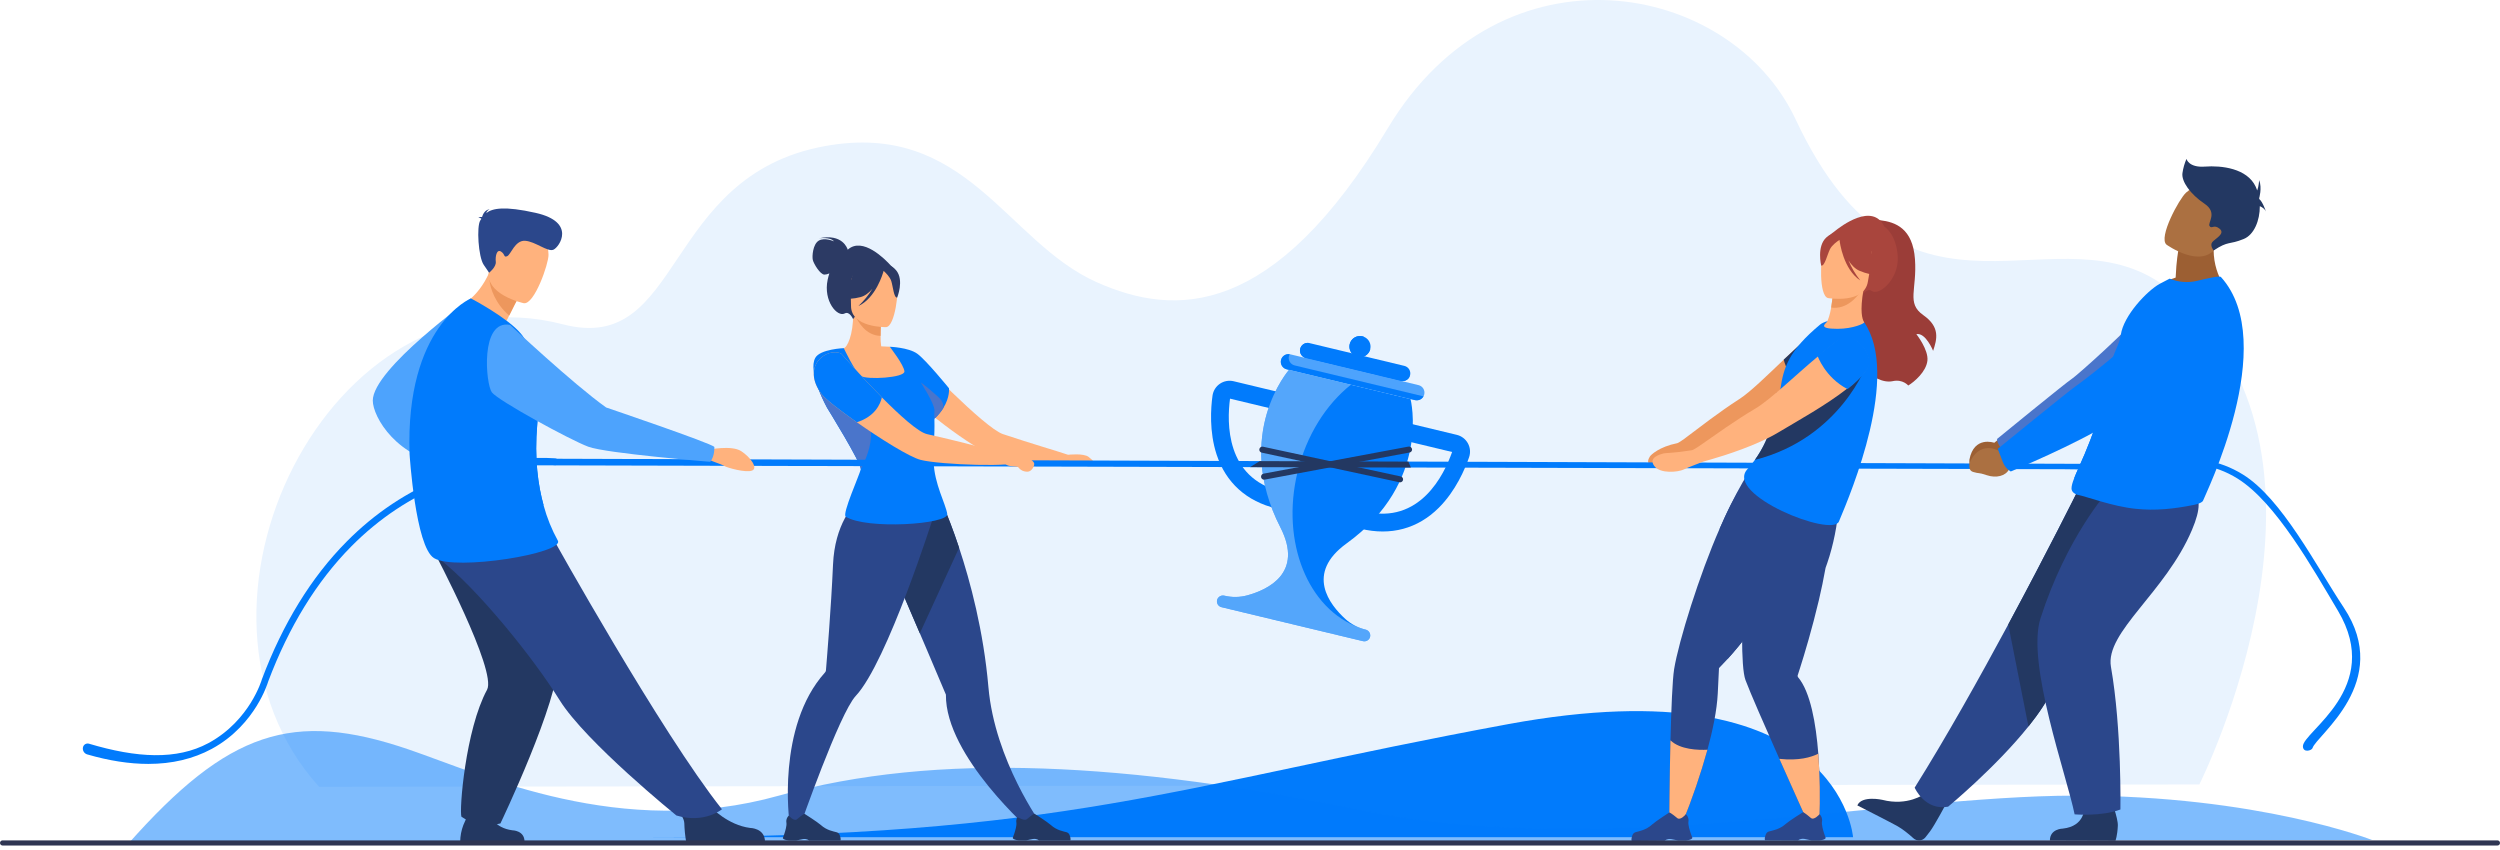 <svg width="506" height="172" viewBox="0 0 506 172" fill="none" xmlns="http://www.w3.org/2000/svg">
<path d="M445.147 158.775C445.147 158.775 479.233 90.996 439.11 58.647C416.723 40.596 386.155 72.644 363.455 24.198C350.245 -3.995 304.014 -12.545 280.897 25.939C257.781 64.423 237.905 64.237 221.954 57.109C203.661 48.944 195.625 24.372 166.992 29.565C133.906 35.571 138.329 71.986 113.941 65.645C66.914 53.418 32.071 123.284 64.579 159.25L445.147 158.775Z" fill="#E9F3FE"/>
<path d="M305.284 146.559C372.4 134.195 375.061 169.447 375.061 169.447L130.931 169.447C215.688 169.519 238.171 158.931 305.284 146.559Z" fill="#017BFC"/>
<path d="M82.579 151.647C97.729 156.794 125.618 170.015 157.649 161.035C189.679 152.054 228.444 154.365 276.089 164.072C323.734 173.778 382.679 161.076 419.925 161.035C457.171 160.993 480.106 170.015 480.106 170.015L25.887 170.859C46.221 147.893 59.28 143.731 82.579 151.647Z" fill="#017BFC" fill-opacity="0.5"/>
<path d="M30.021 154.616C34.812 154.616 39.1 153.603 42.851 151.578C47.455 149.089 50.318 145.513 51.906 142.951C53.548 140.308 54.202 138.209 54.285 137.929C58.464 126.835 64.129 117.63 71.122 110.572C76.709 104.936 83.153 100.647 90.277 97.822C102.397 93.018 112.38 94.143 112.478 94.155L112.64 92.814C112.533 92.8 109.998 92.506 105.899 92.814C100.369 93.255 94.936 94.517 89.779 96.56C82.481 99.452 75.88 103.845 70.161 109.62C63.021 116.817 57.258 126.189 53.01 137.482L52.995 137.534C52.995 137.555 52.371 139.658 50.731 142.289C49.225 144.701 46.52 148.069 42.188 150.404C35.745 153.873 27.688 153.41 18.018 150.528C17.892 150.49 17.76 150.478 17.629 150.492C17.499 150.507 17.372 150.548 17.258 150.614C17.144 150.679 17.045 150.767 16.966 150.872C16.887 150.977 16.83 151.097 16.799 151.224C16.725 151.531 16.773 151.855 16.931 152.128C17.089 152.401 17.346 152.603 17.649 152.692C22.078 153.976 26.202 154.618 30.021 154.616Z" fill="#017BFC"/>
<path d="M468.058 151.402C468.803 148.858 484.369 138.02 474.394 122.995C468.733 114.463 461.857 100.951 453.989 96.058C444.156 89.937 434.002 94.155 421.506 93.969V95.32C433.751 95.508 443.273 90.883 452.892 96.871C460.594 101.664 468.084 115.009 473.216 123.645C482.504 139.272 466.019 148.094 466.109 151.075C466.153 152.442 467.917 151.905 468.058 151.402Z" fill="#017BFC"/>
<path d="M185.304 71.996C185.304 71.996 199.206 86.599 203.005 87.867C209.051 89.885 213.638 91.189 216.18 92.046C216.18 92.046 219.315 91.682 220.346 92.486C221.376 93.291 221.664 93.751 221.246 94.101C220.828 94.451 216.906 94.202 216.18 94.101C215.454 94 213.267 93.808 213.267 93.808L213.349 93.758C209.121 93.552 203.423 92.748 201.055 92.133C197.146 91.119 184.892 81.408 183.309 79.294C178.952 73.476 182.511 70.613 185.304 71.996Z" fill="#FFB27D"/>
<path d="M170.78 70.466C171.477 70.325 172.696 67.758 172.68 63.603L172.999 63.666L178.348 64.711C178.348 64.711 178.23 66.395 178.228 67.981C178.214 68.689 178.256 69.396 178.352 70.097C179.384 70.135 180.081 70.181 180.081 70.181C180.081 70.181 184.26 73.891 184.596 75.87C184.932 77.848 176.971 77.801 174.268 77.559C171.566 77.317 170.785 70.463 170.785 70.463L170.78 70.466Z" fill="#FFB27D"/>
<path d="M178.348 64.714C178.348 64.714 178.229 66.398 178.227 67.985C175.236 67.904 173.648 65.177 173.003 63.666L178.348 64.714Z" fill="#ED975D"/>
<path d="M165.704 48.713C166.89 47.985 168.786 48.849 168.786 48.849C168.13 47.929 165.739 48.236 165.739 48.236C170.514 47.21 171.505 50.271 171.581 50.541C174.587 47.82 179.181 52.506 180.312 53.756C181.43 54.727 182.521 56.631 180.823 60.862L180.312 62.517L173.869 62.982L172.664 64.585C172.664 64.585 171.938 62.914 170.982 63.438C169.493 64.254 166.603 60.963 167.517 56.626C167.607 56.189 167.724 55.758 167.865 55.335C167.554 55.482 167.218 55.566 166.874 55.583C166.004 55.583 164.692 53.373 164.515 52.622C164.337 51.872 164.52 49.441 165.704 48.713Z" fill="#2C3A64"/>
<path d="M179.339 66.215C179.339 66.215 172.259 66.344 172.247 61.933C172.235 57.523 171.312 54.569 175.831 54.299C180.349 54.029 181.229 55.712 181.598 57.181C181.967 58.651 181.191 66.067 179.339 66.215Z" fill="#FFB27D"/>
<path d="M174.164 60.133C171.19 60.903 169.897 60.109 169.897 60.109C171.363 58.817 172.333 57.056 172.644 55.127C172.644 55.127 177.189 52.423 179.008 54.094C179.471 53.696 180.297 53.406 181.392 54.728C183.038 56.715 181.584 60.234 181.584 60.234C180.91 60.314 180.746 58.004 180.391 56.88C180.13 56.055 179.276 55.212 178.843 54.826C178.707 55.336 177.29 60.292 173.734 61.944C174.834 60.918 175.788 59.746 176.57 58.462C175.881 59.25 175.071 59.902 174.164 60.133Z" fill="#2C3A64"/>
<path d="M179.354 112.372C181.369 116.953 183.932 122.918 186.179 128.183L187.518 131.318C189.782 136.622 191.453 140.599 191.453 140.599C191.312 153.113 208.846 168.353 208.846 168.353L210.831 166.96C210.831 166.96 201.353 153.976 200.057 139.083C199.068 127.706 196.383 117.68 194.123 110.873C192.886 107.144 191.775 104.376 191.14 102.875C190.64 102.71 190.123 102.604 189.599 102.558L179.882 112.053L179.354 112.372Z" fill="#2B478B"/>
<path d="M179.354 112.371C181.368 116.953 183.932 122.917 186.178 128.183L194.122 110.874C192.886 107.145 191.775 104.377 191.139 102.876C190.639 102.711 190.122 102.605 189.598 102.559L179.881 112.054L179.354 112.371Z" fill="#233862"/>
<path d="M159.793 166.455L161.935 167.216C161.935 167.216 169.907 144.366 173.207 140.848C179.585 134.057 188.975 104.412 188.975 104.412L174.509 100.294C172.629 102.119 168.959 106.14 168.602 114.291C168.209 123.266 167.333 133.686 167.169 135.71C167.149 135.864 167.079 136.008 166.969 136.119C157.092 147.117 159.793 166.455 159.793 166.455Z" fill="#2B478B"/>
<path d="M165.494 78.278C166.021 79.736 166.654 81.152 167.389 82.517C167.389 82.517 174.45 93.907 174.213 95.002C173.977 96.097 170.393 104.057 171.175 104.567C175.328 107.244 192.034 106.116 191.723 104.033C191.411 101.95 189.099 97.961 188.97 93.458C188.9 91.02 189.206 87.941 189.126 85.057C189.126 84.955 189.126 84.852 189.126 84.747C189.82 84.111 190.425 83.385 190.925 82.588C192.308 80.357 192.073 78.583 192.073 78.583C192.073 78.583 187.432 72.863 185.645 71.584C183.859 70.306 180.085 70.183 180.085 70.183C180.085 70.183 182.992 73.894 183.056 75.18C183.12 76.467 175.42 76.922 174.219 76.081C173.017 75.24 170.785 70.465 170.785 70.465C170.785 70.465 165.97 70.653 165.005 72.445C164.248 73.841 164.756 76.195 165.494 78.278Z" fill="#017BFC"/>
<path d="M189.134 83.096C189.092 83.749 189.092 84.405 189.134 85.059C189.134 84.956 189.134 84.853 189.134 84.749C189.828 84.112 190.432 83.386 190.933 82.589C191.018 81.905 190.78 81.128 189.888 80.326C187.121 77.849 186.379 77.43 186.379 77.43C186.379 77.43 189.199 81.745 189.134 83.096Z" fill="#4A75CB"/>
<path d="M167.39 82.518C167.39 82.518 174.451 93.908 174.214 95.003C180.978 82.079 169.573 78.965 165.495 78.286C166.022 79.741 166.655 81.155 167.39 82.518Z" fill="#4A75CB"/>
<path d="M204.982 169.576C204.982 169.576 205.106 169.268 205.255 168.832C205.499 168.117 205.807 167.056 205.713 166.485C205.656 166.155 205.705 165.814 205.853 165.513C205.999 165.212 207.246 166.301 207.855 165.783C209.045 164.784 209.318 164.7 209.376 164.7H209.389C209.389 164.7 212.001 166.356 212.679 166.974C213.898 168.075 215.213 168.251 215.883 168.446C216.017 168.485 216.14 168.554 216.242 168.648C216.345 168.743 216.425 168.859 216.475 168.989C216.625 169.377 216.776 169.905 216.616 170.131L210.283 170.118L210.269 170.104C210.199 170.03 209.84 169.71 209.064 169.811C208.552 169.877 208.181 170.02 207.683 170.098H206.192C204.909 169.933 204.982 169.576 204.982 169.576Z" fill="#233862"/>
<path d="M158.445 169.608C158.445 169.608 158.571 169.3 158.719 168.866C158.961 168.149 159.265 167.088 159.171 166.517C159.112 166.187 159.16 165.847 159.307 165.546C159.391 165.369 159.51 165.211 159.655 165.081C159.655 165.081 160.7 166.329 161.317 165.81C162.504 164.807 162.778 164.724 162.835 164.724H162.849C162.849 164.724 165.461 166.374 166.142 166.987C167.361 168.084 168.679 168.259 169.35 168.452C169.484 168.49 169.607 168.559 169.71 168.653C169.813 168.747 169.893 168.863 169.943 168.993C170.093 169.382 170.246 169.909 170.086 170.136H163.755L163.741 170.122C163.669 170.049 163.311 169.73 162.534 169.831C162.022 169.899 161.653 170.043 161.153 170.122H159.664C158.374 169.956 158.445 169.608 158.445 169.608Z" fill="#233862"/>
<path d="M353.65 94.997L354.521 95.422C354.558 95.368 354.582 95.331 354.591 95.314C354.599 95.297 353.704 95.014 353.65 94.997Z" fill="#EE9849"/>
<path d="M374.788 46.441C374.788 46.441 377.454 44.218 380.551 44.576C383.649 44.935 387.146 46.239 387.59 52.454C388.034 58.669 385.8 61.335 389.265 63.773C392.73 66.211 392.048 68.628 391.264 71.014C391.264 71.014 389.767 67.261 387.869 67.628C387.869 67.628 390.366 70.785 390.108 73.013C389.85 75.24 387.475 77.277 386.228 78.028C386.228 78.028 385.128 76.703 383.109 77.141C379.038 78.028 373.647 71.611 374.183 68.945C374.72 66.279 374.788 46.441 374.788 46.441Z" fill="#9B3D38"/>
<path d="M337.854 166.345L340.536 166.519C342.501 161.696 344.187 156.764 345.586 151.747C346.644 147.873 347.501 143.812 347.675 140.357C347.822 137.453 347.923 135.225 347.924 135.224C348.031 135.093 348.651 134.487 349.605 133.442C349.923 133.094 350.282 132.694 350.669 132.248C353.852 128.57 356.646 124.572 359.005 120.318C359.005 120.318 359.005 120.307 359.015 120.3C360.562 117.512 361.9 114.614 363.02 111.628C363.02 111.611 363.034 111.602 363.038 111.592C363.041 111.581 365.639 105.626 366.191 102.323C366.226 102.107 366.252 101.899 366.27 101.708C366.287 101.527 366.293 101.345 366.289 101.163L366.186 101.112L354.521 95.427C352.4 98.322 350.579 101.425 349.088 104.689L348.565 105.859C348.433 106.152 348.3 106.448 348.168 106.747L348.072 106.967C343.965 116.283 339.757 129.824 338.843 135.433C338.495 137.599 338.256 143.654 338.107 149.837C337.908 157.978 337.854 166.345 337.854 166.345Z" fill="#2B478B"/>
<path d="M348.079 106.962L349.61 133.431C349.928 133.082 350.287 132.682 350.674 132.236C353.857 128.558 356.651 124.56 359.01 120.306C359.01 120.306 359.01 120.296 359.02 120.289C360.557 117.397 361.895 114.403 363.025 111.329C363.025 111.31 363.039 111.3 363.044 111.288C363.049 111.275 365.291 106.032 366.196 102.311C366.231 102.095 366.257 101.888 366.274 101.696C366.292 101.515 366.298 101.333 366.294 101.151L366.191 101.101C366.191 101.101 354.67 95.504 354.083 95.319C352.224 98.333 350.559 101.463 349.099 104.69L348.577 105.86C348.445 106.152 348.312 106.448 348.18 106.748L348.079 106.962Z" fill="#2B478B"/>
<path d="M353.285 137.644C354.169 140.042 357.274 147.128 360.142 153.583C362.979 159.97 365.587 165.74 365.587 165.74L368.238 166.011C368.419 161.52 368.347 157.022 368.023 152.538C367.557 146.487 366.444 140.044 363.914 137.051C363.87 136.979 363.845 136.898 363.841 136.815C363.836 136.731 363.852 136.648 363.888 136.572C364.236 135.506 365.662 131.142 367.102 125.627C367.451 124.29 367.799 122.886 368.147 121.448C368.635 119.358 369.093 117.187 369.476 115.033C369.483 114.996 369.49 114.961 369.497 114.928C369.671 114.444 369.97 113.628 370.294 112.545C370.863 110.647 371.313 108.715 371.64 106.761C371.651 106.694 371.663 106.626 371.673 106.556C372.514 101.414 371.891 98.38 371.891 98.38C371.891 98.38 362.272 97.116 359.195 96.057C356.118 94.999 354.234 95.206 354.234 95.206C354.234 95.206 351.301 132.267 353.285 137.644Z" fill="#2B478B"/>
<path d="M333.917 92.423C334.119 92.087 335.779 90.433 339.49 89.696C339.49 89.696 339.718 89.665 340.839 88.86C344.268 86.295 347.867 83.462 352.04 80.773C354.256 79.347 357.577 76.072 361.03 72.796C362.772 71.14 364.56 69.488 366.254 68.065C367.163 67.3 374.353 71.896 373.713 72.742C370.322 77.216 361.666 82.302 356.821 85.466C352.562 88.252 346.236 90.494 343.216 91.481C343.216 91.481 341.609 91.983 341.497 92.068C341.386 92.153 339.509 93.799 338.492 94.346C337.475 94.892 335.963 94.694 334.313 94.191C333.21 93.86 333.583 92.977 333.917 92.423Z" fill="#ED975D"/>
<path d="M361.026 72.788C361.409 74.356 362.541 77.215 365.703 77.464C369.755 77.784 372.014 68.235 367.69 66.842L366.245 68.061C364.555 69.48 362.772 71.139 361.026 72.788Z" fill="#233862"/>
<path d="M371.205 46.912C372.69 45.693 379.006 40.939 381.395 45.867C381.395 45.867 383.833 47.342 384.099 51.913C384.373 56.579 380.256 59.96 378.832 58.879C377.919 58.182 376.742 59.896 376.742 59.896L375.565 57.34L369.831 56.051L369.557 54.247C368.451 49.563 369.888 47.748 371.205 46.912Z" fill="#A9453D"/>
<path d="M372.196 105.559C374.761 99.452 384.619 75.926 377.314 65.234C377.251 65.203 377.188 65.175 377.127 65.149C374.39 63.942 369.673 64.627 368.388 65.694C362.051 70.981 361.009 74.331 360.349 78.754C359.665 83.341 358.807 88.074 355.188 93.081C354.709 93.746 354.195 94.385 353.647 94.996C349.045 100.128 370.82 108.834 372.196 105.559Z" fill="#017BFC"/>
<path d="M369.758 65.172C369.508 65.521 367.788 66.555 371.903 66.555C375.114 66.555 377.442 65.428 377.313 65.235C376.894 64.606 376.422 62.971 377.165 58.663H376.817L371.07 58.827C371.07 58.827 370.896 60.598 370.628 62.245C370.407 63.638 369.966 64.885 369.758 65.172Z" fill="#FFB27D"/>
<path d="M371.079 58.835C371.079 58.835 370.905 60.605 370.637 62.253C373.772 62.69 375.884 60.13 376.824 58.671L371.079 58.835Z" fill="#ED975D"/>
<path d="M370.003 60.332C370.003 60.332 377.362 61.577 378.065 56.981C378.769 52.386 380.195 49.455 375.526 48.464C370.858 47.473 369.674 49.088 369.066 50.564C368.458 52.041 368.103 59.889 370.003 60.332Z" fill="#FFB27D"/>
<path d="M369.671 48.042C371.019 46.836 371.835 47.266 372.255 47.755C376.821 46.263 378.726 49.827 378.726 49.827C378.749 51.887 379.488 53.875 380.815 55.45C380.815 55.45 379.344 56.077 376.365 54.808C375.456 54.419 374.714 53.62 374.12 52.695C374.732 54.157 375.542 55.527 376.526 56.769C373.084 54.492 372.38 49.117 372.316 48.549C371.804 48.885 370.782 49.629 370.379 50.449C369.834 51.564 369.302 53.946 368.612 53.758C368.612 53.751 367.649 49.855 369.671 48.042Z" fill="#A9453D"/>
<path d="M355.188 93.086C372.631 88.657 377.951 73.475 377.951 73.475C377.951 73.475 361.642 77.901 359.596 79.522C358.911 84.107 358.7 88.078 355.188 93.086Z" fill="#233862"/>
<path d="M360.143 153.588C362.98 159.975 365.588 165.744 365.588 165.744L368.238 166.016C368.42 161.524 368.348 157.026 368.024 152.543C366.61 153.264 364.099 154.021 360.143 153.588Z" fill="#FFB27D"/>
<path d="M337.855 166.345L340.537 166.519C342.502 161.696 344.188 156.764 345.587 151.747C343.762 151.836 340.081 151.747 338.099 149.842C337.909 157.977 337.855 166.345 337.855 166.345Z" fill="#FFB27D"/>
<path d="M330.418 169.012C330.47 168.874 330.553 168.751 330.661 168.651C330.768 168.551 330.898 168.477 331.038 168.435C331.745 168.225 333.138 168.031 334.406 166.868C335.12 166.213 337.858 164.451 337.858 164.451H337.872C337.932 164.451 338.22 164.536 339.481 165.583C340.134 166.123 341.222 164.798 341.222 164.798C341.374 164.935 341.498 165.101 341.588 165.285C341.745 165.602 341.798 165.96 341.739 166.309C341.645 166.912 341.976 168.026 342.239 168.78C342.397 169.236 342.531 169.56 342.531 169.56C342.531 169.56 342.61 169.936 341.26 170.118L339.693 170.13C339.171 170.051 338.775 169.903 338.235 169.837C337.415 169.736 337.041 170.076 336.966 170.154C336.96 170.158 336.956 170.164 336.952 170.17L330.277 170.226C330.107 169.978 330.264 169.423 330.418 169.012Z" fill="#2B478B"/>
<path d="M358.039 168.287C358.747 168.087 360.144 167.913 361.429 166.764C362.152 166.118 364.912 164.396 364.912 164.396H364.927C364.987 164.396 365.276 164.488 366.521 165.552C367.163 166.1 368.274 164.793 368.274 164.793C368.425 164.931 368.547 165.099 368.633 165.285C368.788 165.603 368.836 165.962 368.771 166.309C368.668 166.91 368.983 168.03 369.234 168.787C369.387 169.247 369.516 169.573 369.516 169.573C369.516 169.573 369.589 169.95 368.236 170.111H366.669C366.146 170.024 365.756 169.87 365.216 169.795C364.398 169.684 364.018 170.017 363.942 170.093L363.928 170.109L357.255 170.071C357.081 169.83 357.255 169.275 357.412 168.867C357.464 168.729 357.548 168.604 357.657 168.503C357.765 168.403 357.896 168.329 358.039 168.287Z" fill="#2B478B"/>
<path d="M444.997 95.315L445.001 93.964L100.578 92.81L100.574 94.161L417.872 94.972L444.997 95.315Z" fill="#017BFC"/>
<path d="M143.317 91.037C143.317 91.037 148.067 90.027 150.029 91.319C151.992 92.611 153.449 94.758 152.218 95.244C150.987 95.73 147.231 94.699 146.575 94.302C145.918 93.905 143.963 93.351 143.734 93.106C143.506 92.86 143.317 91.037 143.317 91.037Z" fill="#FFB27D"/>
<path d="M95.316 60.4C95.316 60.4 75.452 74.68 75.452 81.081C75.452 84.302 80.282 93.042 91.504 94.294L93.175 91.217C93.175 91.217 83.708 83.715 84.258 82.937C84.808 82.159 97.219 74.343 97.219 69.391C97.184 66.298 96.537 63.242 95.316 60.4Z" fill="#4DA3FD"/>
<path d="M143.947 163.415C143.947 163.415 147.3 166.997 151.816 167.572C151.816 167.572 154.83 167.598 154.83 170.358H138.874C138.664 169.126 138.54 167.881 138.505 166.632C138.426 164.793 135.867 162.903 135.867 162.903L143.947 163.415Z" fill="#233862"/>
<path d="M99.105 164.907C99.105 164.907 100.023 167.58 103.703 168.052C103.703 168.052 106.163 168.073 106.163 170.334H93.143C93.16 169.188 93.377 168.054 93.785 166.983C94.248 165.833 94.784 164.714 95.389 163.633L99.105 164.907Z" fill="#233862"/>
<path d="M87.848 111.641C87.848 111.641 100.647 135.808 98.58 139.608C94.197 147.67 92.91 164.161 93.401 165.317C94.541 166.095 95.835 166.618 97.195 166.851C98.556 167.084 99.95 167.021 101.284 166.667C101.284 166.667 113.244 141.673 112.972 133.518C112.598 122.302 99.527 104.991 99.527 104.991L87.848 111.641Z" fill="#233862"/>
<path d="M93.175 61.883C93.175 61.883 94.702 67.629 99.927 67.988C99.927 67.988 101.957 66.14 102.768 64.455C102.868 64.246 102.967 64.046 103.061 63.856C103.982 61.961 104.55 60.922 104.55 60.922C104.388 60.747 99.112 54.97 99.01 55.196C96.689 60.401 93.175 61.883 93.175 61.883Z" fill="#FFB27D"/>
<path d="M99.085 56.732C99.165 58.2 100.252 61.511 103.061 63.856C103.982 61.962 104.55 60.922 104.55 60.922C104.388 60.786 99.065 56.301 99.085 56.732Z" fill="#ED975D"/>
<path d="M106.016 61.371C106.016 61.371 97.84 59.629 99.001 54.555C100.163 49.481 99.891 45.838 105.161 46.735C110.43 47.632 110.996 49.799 111.02 51.586C111.045 53.373 108.173 61.691 106.016 61.371Z" fill="#FFB27D"/>
<path d="M111.723 108.619C111.723 108.619 133.827 148.322 146.123 163.794C146.123 163.794 142.571 166.768 136.903 165.055C136.903 165.055 118.484 150.14 113.244 141.674C108.005 133.207 96.365 118.771 88.655 112.927L111.723 108.619Z" fill="#2B478B"/>
<path d="M82.897 91.903C82.897 91.903 84.07 110.654 87.847 112.962C92.189 115.612 114.316 111.965 112.907 109.425C111.668 107.177 110.702 104.789 110.031 102.311C108.927 98.336 108.115 92.859 108.742 85.817C108.958 83.354 108.968 80.878 108.772 78.413C108.395 73.828 107.272 69.778 105.484 67.594C102.762 64.285 95.314 60.4 95.314 60.4C95.314 60.4 82.017 65.903 82.897 91.903Z" fill="#017BFC"/>
<path d="M110.035 102.311C108.931 98.336 108.12 92.859 108.747 85.817C108.963 83.354 108.972 80.878 108.776 78.413C107.209 76.041 104.982 74.551 101.823 74.692C101.818 74.692 96.12 91.393 110.035 102.311Z" fill="#017BFC"/>
<path d="M103.245 65.756C103.245 65.756 115.877 77.623 122.682 82.473C122.682 82.473 144.01 89.712 144.585 90.46C144.585 90.46 144.708 92.299 143.751 93.469C143.751 93.469 122.741 91.78 119.067 90.415C115.393 89.05 100.783 81.071 99.548 79.406C98.313 77.742 97.127 64.606 103.245 65.756Z" fill="#4DA3FD"/>
<path d="M97.424 44.293C97.362 44.195 97.196 44.098 96.809 44.021C97.05 43.925 97.31 43.889 97.567 43.917C97.725 43.379 98.152 42.447 99.117 42.349C98.95 42.418 98.8 42.523 98.68 42.657C98.559 42.791 98.471 42.951 98.42 43.124C99.658 42.153 102.086 41.662 108.412 43.083C116.748 44.956 113.19 50.048 112.006 50.544C110.822 51.041 108.329 48.86 106.27 48.735C104.212 48.61 103.404 51.54 102.655 51.852C101.907 52.164 102.281 51.479 101.408 50.917C100.536 50.354 100.224 51.915 100.348 52.975C100.472 54.036 98.998 55.201 98.998 55.201L97.903 53.599C96.81 51.996 96.439 45.818 97.207 44.62L97.424 44.293Z" fill="#2B478B"/>
<path d="M389.499 160.701C389.499 160.701 386.136 163.219 380.986 161.889C380.986 161.889 376.832 160.941 375.922 163.014C375.922 163.014 382.292 166.249 383.902 167.135C385.121 167.802 386.385 168.854 387.282 169.669C387.451 169.822 387.648 169.938 387.863 170.012C388.078 170.085 388.305 170.114 388.532 170.097C388.758 170.079 388.979 170.016 389.18 169.91C389.381 169.805 389.558 169.659 389.701 169.483C389.981 169.135 390.302 168.727 390.654 168.252C391.636 166.92 393.924 162.62 393.924 162.62L389.499 160.701Z" fill="#233862"/>
<path d="M387.526 159.421C387.526 159.421 389.572 164.142 394.298 163.273C394.298 163.273 403.942 155.31 410.557 147.037C412.704 144.35 414.535 141.63 415.607 139.141C419.994 128.986 431.831 113.839 439.359 106.162L420.527 99.35C420.527 99.35 414.495 111.483 406.469 126.389C400.686 137.128 393.875 149.306 387.526 159.421Z" fill="#2B478B"/>
<path d="M406.47 126.389L410.557 147.037C412.704 144.35 414.535 141.63 415.607 139.141C419.994 128.986 431.831 113.839 439.359 106.162L420.527 99.35C420.527 99.35 414.496 111.483 406.47 126.389Z" fill="#233862"/>
<path d="M405.141 88.399L403.641 89.618C403.641 89.618 399.539 88.147 398.612 93.021C398.612 93.021 398.367 95.1 399.681 95.111C400.996 95.121 400.455 94.882 402.318 94.936C404.181 94.99 405.727 94.008 405.999 92.499L406.891 91.219L405.141 88.399Z" fill="#9C5F33"/>
<path d="M405.309 91.014C404.113 89.765 404.21 88.842 404.21 88.842C404.21 88.842 418.063 77.499 419.473 76.576C420.431 75.946 430.633 66.901 435.403 61.386C437.768 58.651 440.698 59.713 444.051 60.674L446.812 61.47C450.145 62.426 451.012 67.089 448.277 69.355C440.573 75.737 427.758 82.913 425.361 84.421C419.407 88.166 407.755 92.616 407.755 92.616C406.841 92.25 406.01 91.705 405.309 91.014Z" fill="#4A75CB"/>
<path d="M421.865 163.44C421.865 163.44 422.07 167.207 417.511 167.709C417.511 167.709 414.899 167.722 414.899 170.12L428.17 170.162C428.17 170.162 428.557 169.196 428.649 167.123C428.722 165.534 427.108 161.377 427.108 161.377L421.865 163.44Z" fill="#233862"/>
<path d="M426.705 99.35C426.705 99.35 418.317 108.568 412.99 125.177C410.093 134.213 418.302 156.933 419.902 164.826C419.902 164.826 425.408 165.293 429.173 163.837C429.173 163.837 429.46 147.535 427.257 134.967C426.025 127.936 438.305 119.927 443.67 107.22C447.327 98.575 442.879 98.721 437.422 98.514L426.705 99.35Z" fill="#2B478B"/>
<path d="M440.351 56.182C440.492 52.699 440.896 50.705 440.896 50.705L448.497 46.843C446.735 53.982 450.614 58.425 450.614 58.425C450.614 58.425 441.059 60.862 436.391 58.219C437.575 57.304 438.917 56.613 440.351 56.182Z" fill="#9C5F33"/>
<path d="M438.508 49.522C438.508 49.522 445.463 54.512 448.505 50.133C451.547 45.753 454.492 43.45 450.18 40.077C445.869 36.703 443.837 37.771 442.464 38.985C441.092 40.198 436.777 48.109 438.508 49.522Z" fill="#AB7041"/>
<path d="M419.275 98.875C419.275 99.695 420.221 100.094 420.421 100.127C422.304 100.475 427.561 102.516 432.295 102.985C436.283 103.403 439.985 103.006 444.053 102.189C444.591 102.081 445.855 101.741 445.946 101.224C446.057 100.662 461.634 69.472 449.524 56.074C449.241 55.761 446.851 56.327 444.664 56.846C442.822 57.282 440.888 57.124 439.141 56.395L437.091 57.466C434.575 58.869 429.81 63.851 429.255 67.762C428.973 69.751 427.836 71.224 427.514 72.972C427.398 73.62 427.273 74.252 427.139 74.867C426.891 76.076 426.635 77.226 426.373 78.318C425.661 81.279 424.909 83.823 424.17 86.022C423.385 88.357 422.613 90.301 421.926 91.925C421.032 94.032 420.278 95.607 419.808 96.813C419.465 97.668 419.275 98.335 419.275 98.875Z" fill="#017BFC"/>
<path d="M419.798 96.82C441.785 86.461 449.401 66.569 449.401 66.569C449.401 66.569 431.535 73.159 427.135 74.879C426.886 76.088 426.631 77.238 426.368 78.331C425.656 81.291 424.904 83.835 424.166 86.034C423.38 88.369 422.609 90.313 421.921 91.937C421.022 94.034 420.268 95.613 419.798 96.82Z" fill="#017BFC"/>
<path d="M406.936 90.814L405.036 91.511C405.036 91.511 401.231 88.82 398.863 93.196C398.863 93.196 398.006 95.112 399.363 95.523C400.719 95.934 400.234 95.547 402.132 96.183C404.03 96.818 405.916 96.357 406.637 94.997L407.929 94.049L406.936 90.814Z" fill="#AB7041"/>
<path d="M405.369 93.51C404.672 91.678 404.347 90.847 404.347 90.847C404.347 90.847 418.702 79.145 420.165 78.135C421.163 77.451 431.087 70.033 435.924 64.251C437.102 62.844 438.64 61.783 440.374 61.182C442.108 60.581 443.972 60.462 445.768 60.838L448.784 61.469C452.422 62.231 453.604 66.839 450.782 69.258C442.832 76.074 429.422 83.979 426.925 85.627C420.715 89.707 406.987 95.425 406.987 95.425C406.987 95.425 405.923 94.941 405.369 93.51Z" fill="#017BFC"/>
<path d="M441.729 35.028C441.872 34.04 442.145 33.076 442.541 32.16C442.541 32.16 442.978 33.969 446.281 33.719C449.585 33.468 454.823 34.044 456.564 37.809C456.676 38.05 456.775 38.296 456.862 38.547C457.179 37.713 457.255 36.458 457.255 36.458C457.882 38.079 457.255 40.115 457.255 40.115C457.266 40.174 457.273 40.233 457.281 40.289C458.011 40.905 458.624 42.821 458.624 42.821C458.403 42.288 457.867 41.938 457.388 41.724C457.403 44.653 456.214 47.517 454.13 48.37C451.08 49.617 451.105 48.666 448.035 50.7C448.035 50.7 447.213 49.68 447.774 48.994C448.334 48.308 450.455 47.31 449.269 46.312C448.084 45.314 447.65 46.438 447.213 45.751C446.776 45.065 448.954 43.072 446.152 41.201C443.351 39.331 441.48 36.712 441.729 35.028Z" fill="#233862"/>
<path d="M336.723 91.768C337.101 91.664 338.732 91.725 342.469 91.122C342.469 91.122 342.697 91.1 343.847 90.335C347.366 87.897 351.066 85.193 355.34 82.661C358.331 80.883 363.362 75.964 368.041 72.061C368.704 71.508 369.359 70.975 370.002 70.475L371.848 69.035C372.381 68.618 373.036 68.385 373.713 68.37C374.39 68.355 375.054 68.559 375.605 68.951C376.81 69.803 378.096 71.178 378.266 73.225C378.32 73.855 377.955 74.6 377.284 75.422C376.279 76.597 375.154 77.664 373.927 78.605C369.702 81.963 363.703 85.256 359.933 87.525C355.58 90.137 349.173 92.164 346.119 93.041C346.119 93.041 344.493 93.484 344.378 93.564C344.263 93.644 341.794 94.528 340.757 95.037C339.721 95.545 336.009 95.977 334.804 94.288C333.599 92.599 335.95 91.975 336.723 91.768Z" fill="#FFB27D"/>
<path d="M367.876 72.019C367.876 72.019 369.339 76.341 373.938 78.76C375.319 77.665 376.515 76.561 377.396 75.481C378.093 74.635 378.462 73.867 378.408 73.217C378.215 70.922 376.667 69.446 375.336 68.594C374.832 68.269 374.239 68.11 373.641 68.138C373.042 68.166 372.466 68.379 371.994 68.749C371.429 69.191 370.716 69.749 369.896 70.386C369.233 70.901 368.559 71.45 367.876 72.019Z" fill="#017BFC"/>
<path d="M201.075 91.248C201.209 91.286 203.513 91.8 205.11 91.558C206.707 91.316 209.164 93.207 209.31 93.733C209.456 94.259 208.828 95.474 207.959 95.474C207.09 95.474 206.452 95.07 206.167 94.645C205.881 94.221 204.485 94.576 203.711 94.076C202.938 93.576 201.075 91.248 201.075 91.248Z" fill="#FFB27D"/>
<path d="M166.33 79.83C166.995 80.72 169.943 83.024 173.428 85.469C178.235 88.843 184.062 92.49 186.327 93.078C190.237 94.092 206.165 94.645 206.165 93.359C206.165 92.169 191.538 88.734 187.632 87.865C185.845 87.468 182.07 84.034 178.491 80.427C174.237 76.133 170.265 71.585 170.265 71.585C167.474 70.2 161.971 74.007 166.33 79.83Z" fill="#FFB27D"/>
<path d="M166.33 79.831C166.995 80.721 169.943 83.024 173.427 85.469C177.124 84.278 178.186 81.786 178.491 80.419C174.237 76.125 170.265 71.577 170.265 71.577C167.474 70.201 161.971 74.008 166.33 79.831Z" fill="#017BFC"/>
<path d="M275.427 107.027C281.492 108.485 286.948 107.015 291.206 102.779C294.643 99.357 296.525 94.904 297.34 92.555C297.501 92.094 297.563 91.605 297.522 91.118C297.482 90.632 297.339 90.159 297.105 89.731C296.87 89.303 296.549 88.929 296.161 88.633C295.773 88.337 295.327 88.125 294.852 88.012L284.595 85.548L283.756 89.046L293.905 91.484C292.284 96.09 287.385 106.2 276.268 103.529L275.427 107.027Z" fill="#017BFC"/>
<path d="M258.358 102.928L259.197 99.429C248.081 96.758 248.309 85.526 248.957 80.687L259.105 83.125L259.946 79.627L249.691 77.163C249.217 77.048 248.724 77.035 248.244 77.123C247.765 77.21 247.308 77.397 246.905 77.672C246.502 77.947 246.161 78.303 245.904 78.718C245.647 79.132 245.48 79.596 245.413 80.079C245.065 82.543 244.727 87.365 246.235 91.975C248.102 97.69 252.293 101.47 258.358 102.928Z" fill="#017BFC"/>
<path d="M273.179 69.654C273.08 70.066 273.105 70.497 273.252 70.894C273.398 71.29 273.659 71.635 274.001 71.884C274.343 72.132 274.751 72.274 275.174 72.291C275.596 72.308 276.014 72.198 276.375 71.978C276.736 71.757 277.023 71.434 277.2 71.05C277.377 70.666 277.436 70.238 277.37 69.82C277.304 69.402 277.116 69.014 276.829 68.703C276.542 68.392 276.169 68.174 275.758 68.075C275.485 68.009 275.202 67.998 274.924 68.042C274.647 68.086 274.381 68.184 274.141 68.33C273.902 68.477 273.694 68.669 273.528 68.897C273.363 69.124 273.245 69.381 273.179 69.654Z" fill="#017BFC"/>
<path d="M275.758 68.07C275.862 68.095 275.964 68.129 276.063 68.169C275.883 68.242 275.72 68.352 275.585 68.491C275.45 68.63 275.345 68.796 275.278 68.978C275.211 69.161 275.183 69.355 275.195 69.549C275.207 69.742 275.26 69.931 275.349 70.104C275.439 70.276 275.563 70.427 275.715 70.549C275.867 70.67 276.042 70.758 276.23 70.808C276.417 70.857 276.613 70.867 276.805 70.836C276.997 70.806 277.18 70.735 277.343 70.63V70.649C277.244 71.06 277.025 71.433 276.715 71.72C276.404 72.007 276.015 72.195 275.598 72.261C275.18 72.327 274.752 72.268 274.368 72.091C273.984 71.914 273.661 71.627 273.44 71.266C273.219 70.905 273.11 70.487 273.127 70.065C273.144 69.642 273.285 69.234 273.534 68.892C273.783 68.55 274.127 68.289 274.524 68.143C274.921 67.996 275.352 67.971 275.763 68.07H275.758Z" fill="#017BFC"/>
<path d="M246.373 121.328C246.48 121.043 246.689 120.808 246.958 120.667C247.228 120.527 247.541 120.491 247.835 120.567C249.345 120.933 250.922 120.913 252.422 120.509C256.601 119.371 263.893 115.998 259.158 106.753C249.483 87.868 260.899 74.855 260.899 74.855L273.197 77.815L285.494 80.775C285.494 80.775 289.755 97.553 272.558 109.983C264.145 116.064 269.101 122.376 272.314 125.293C273.466 126.334 274.862 127.068 276.373 127.426C276.67 127.492 276.932 127.666 277.109 127.914C277.286 128.162 277.366 128.466 277.332 128.769C277.309 128.935 277.252 129.094 277.163 129.236C277.075 129.379 276.958 129.501 276.82 129.596C276.681 129.69 276.525 129.755 276.36 129.785C276.195 129.815 276.026 129.811 275.863 129.772L261.545 126.332L247.226 122.893C247.063 122.854 246.909 122.781 246.776 122.679C246.643 122.577 246.532 122.448 246.452 122.3C246.371 122.153 246.323 121.99 246.309 121.822C246.296 121.655 246.317 121.486 246.373 121.328Z" fill="#017BFC"/>
<path d="M260.422 74.746L286.389 80.983C286.791 81.077 287.214 81.009 287.566 80.793C287.917 80.577 288.17 80.231 288.268 79.831C288.316 79.632 288.324 79.425 288.292 79.223C288.261 79.021 288.189 78.827 288.082 78.652C287.975 78.478 287.835 78.326 287.669 78.206C287.504 78.086 287.316 77.999 287.117 77.952L261.15 71.714C260.748 71.62 260.325 71.688 259.974 71.904C259.622 72.12 259.369 72.466 259.271 72.867C259.223 73.066 259.215 73.272 259.247 73.474C259.279 73.677 259.35 73.87 259.457 74.045C259.564 74.219 259.704 74.371 259.87 74.491C260.035 74.612 260.223 74.698 260.422 74.746Z" fill="#4DA3FD"/>
<path d="M261.029 71.691C260.961 71.813 260.91 71.944 260.878 72.08C260.783 72.481 260.851 72.904 261.066 73.257C261.282 73.609 261.628 73.862 262.029 73.96L288.001 80.198L288.121 80.22C287.955 80.518 287.697 80.754 287.385 80.891C287.073 81.029 286.725 81.061 286.394 80.983L260.427 74.746C260.036 74.65 259.697 74.408 259.481 74.069C259.265 73.731 259.188 73.321 259.267 72.927C259.345 72.533 259.573 72.184 259.902 71.954C260.232 71.724 260.637 71.63 261.034 71.691H261.029Z" fill="#017BFC"/>
<path d="M264.319 72.477L283.526 77.09C283.928 77.184 284.351 77.116 284.704 76.9C285.056 76.684 285.308 76.338 285.407 75.937C285.501 75.535 285.433 75.111 285.217 74.759C285.001 74.407 284.655 74.154 284.254 74.056L265.052 69.445C264.65 69.35 264.227 69.418 263.875 69.634C263.523 69.849 263.27 70.195 263.171 70.596C263.077 70.997 263.144 71.42 263.359 71.772C263.574 72.124 263.919 72.377 264.319 72.477Z" fill="#017BFC"/>
<path d="M265.015 69.439C264.98 69.521 264.95 69.606 264.928 69.693C264.834 70.095 264.902 70.518 265.118 70.871C265.333 71.223 265.68 71.475 266.081 71.574L285.285 76.187H285.319C285.174 76.524 284.915 76.799 284.587 76.963C284.258 77.128 283.883 77.171 283.526 77.085L264.319 72.478C264.119 72.432 263.93 72.347 263.764 72.228C263.597 72.11 263.455 71.96 263.346 71.786C263.238 71.613 263.164 71.42 263.13 71.218C263.096 71.016 263.102 70.809 263.148 70.61C263.193 70.41 263.278 70.222 263.396 70.055C263.515 69.888 263.665 69.746 263.839 69.638C264.012 69.529 264.205 69.455 264.407 69.421C264.609 69.387 264.816 69.393 265.015 69.439Z" fill="#017BFC"/>
<path d="M246.372 121.328C246.479 121.043 246.688 120.808 246.958 120.667C247.227 120.527 247.54 120.491 247.835 120.567C249.344 120.933 250.921 120.913 252.421 120.509C256.601 119.371 263.892 115.998 259.157 106.753C249.482 87.868 260.898 74.855 260.898 74.855L273.196 77.815L273.42 77.869C268.423 81.841 264.414 88.08 262.605 95.613C259.213 109.736 264.767 123.323 275.104 127.017C275.516 127.182 275.94 127.317 276.372 127.421C276.669 127.487 276.931 127.661 277.108 127.909C277.285 128.156 277.365 128.461 277.331 128.763C277.308 128.929 277.251 129.089 277.162 129.231C277.074 129.374 276.957 129.496 276.819 129.59C276.68 129.685 276.524 129.749 276.359 129.78C276.194 129.81 276.025 129.805 275.862 129.766L261.544 126.327L247.225 122.888C247.062 122.849 246.91 122.776 246.777 122.674C246.644 122.572 246.534 122.444 246.453 122.297C246.373 122.15 246.324 121.988 246.31 121.821C246.296 121.654 246.317 121.486 246.372 121.328Z" fill="#9FCBF9" fill-opacity="0.53"/>
<path d="M253 94.551L285.563 94.635L285.052 93.428L254.994 93.327L253 94.551Z" fill="#233862"/>
<path d="M255.368 91.612L283.251 97.611C283.383 97.64 283.52 97.624 283.641 97.566C283.762 97.507 283.861 97.41 283.92 97.289C283.961 97.207 283.982 97.116 283.982 97.025C283.983 96.933 283.962 96.842 283.922 96.76C283.882 96.677 283.824 96.605 283.752 96.548C283.679 96.492 283.595 96.453 283.505 96.434L255.628 90.41C255.545 90.392 255.459 90.392 255.375 90.409C255.292 90.426 255.213 90.46 255.143 90.509C255.073 90.558 255.015 90.621 254.971 90.694C254.927 90.767 254.899 90.848 254.888 90.933C254.869 91.086 254.907 91.24 254.996 91.366C255.085 91.491 255.218 91.579 255.368 91.612Z" fill="#233862"/>
<path d="M255.96 97.078L285.307 91.584C285.447 91.558 285.573 91.484 285.663 91.374C285.754 91.265 285.804 91.128 285.804 90.986C285.804 90.897 285.784 90.808 285.746 90.727C285.708 90.647 285.653 90.575 285.584 90.518C285.515 90.46 285.434 90.419 285.348 90.397C285.261 90.374 285.171 90.371 285.083 90.387L255.737 95.869C255.657 95.884 255.58 95.915 255.511 95.961C255.442 96.006 255.383 96.065 255.338 96.133C255.292 96.202 255.261 96.279 255.245 96.359C255.23 96.44 255.231 96.523 255.248 96.604C255.282 96.76 255.375 96.897 255.508 96.985C255.641 97.073 255.803 97.106 255.96 97.078Z" fill="#233862"/>
<path d="M0.522 171.135L505.478 171.135C505.616 171.135 505.749 171.08 505.847 170.982C505.945 170.884 506 170.751 506 170.612C506 170.474 505.945 170.341 505.847 170.243C505.749 170.145 505.616 170.09 505.478 170.09L0.522 170.09C0.384 170.09 0.251 170.145 0.153 170.243C0.055 170.341 0 170.474 0 170.612C0 170.751 0.055 170.884 0.153 170.982C0.251 171.08 0.384 171.135 0.522 171.135Z" fill="#2E3552"/>
</svg>
